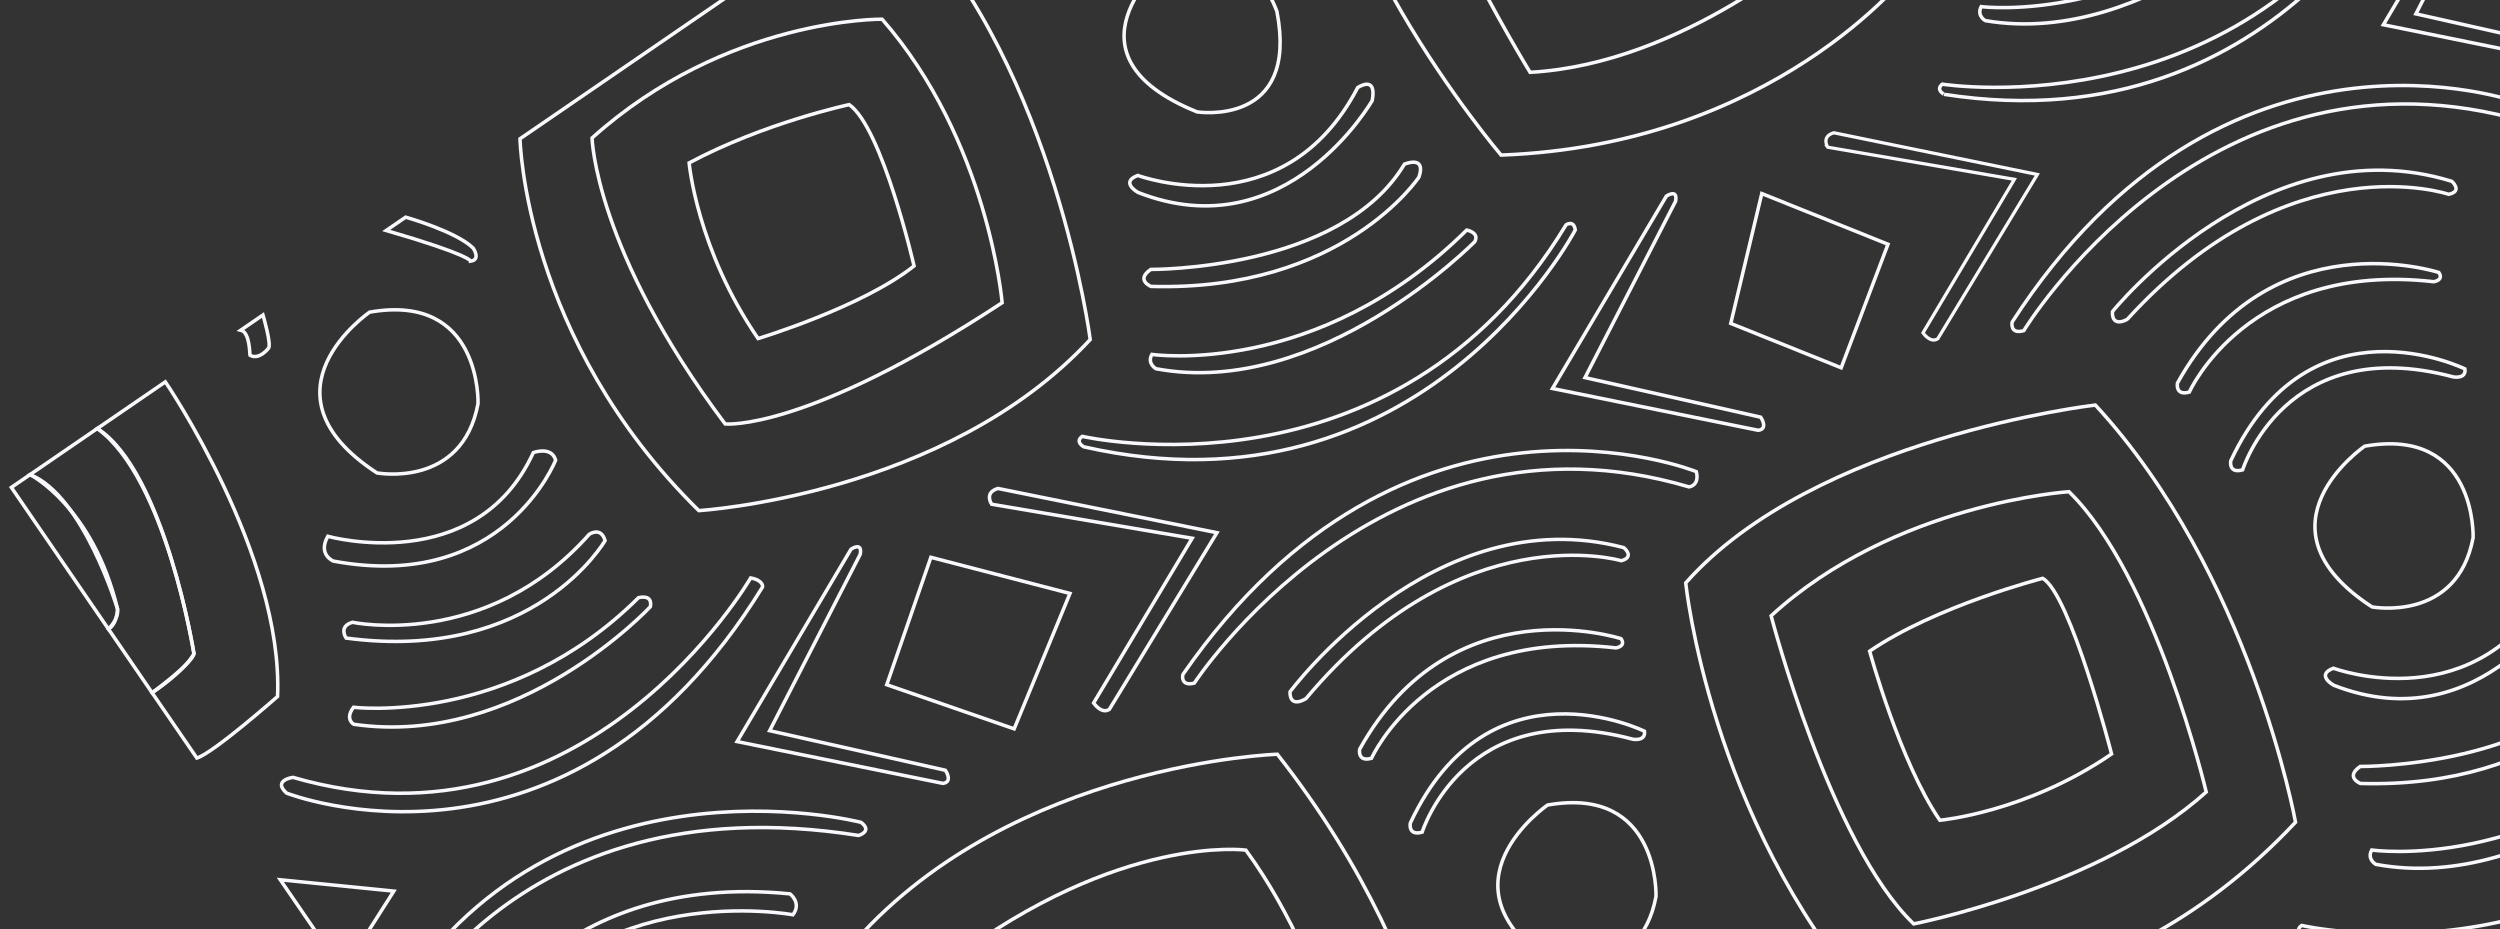 <svg width="226" height="84" viewBox="0 0 226 84" fill="none" xmlns="http://www.w3.org/2000/svg">
<rect x="0" y="0" width="226" height="84" fill="#333333" stroke="none"/>
<path d="M9.797 56.857C9.797 56.857 10.756 55.994 10.625 55.05C10.625 55.05 7.514 44.782 2.715 42.905L1.027 44.062L9.797 56.857Z" stroke="#F8F9FD" stroke-width="0.319" stroke-miterlimit="10"/>
<path d="M13.749 62.623C13.749 62.623 16.609 60.765 17.534 59.099C17.534 59.099 15.037 43.243 8.796 38.737L2.715 42.905C2.715 42.905 8.378 45.74 10.625 55.05C10.625 55.05 10.573 56.481 9.797 56.857L13.749 62.623Z" stroke="#F8F9FD" stroke-width="0.319" stroke-miterlimit="10"/>
<path d="M14.948 34.52C14.948 34.52 25.635 50.188 25.09 62.962C25.09 62.962 19.292 68.072 17.797 68.528L13.749 62.623C13.749 62.623 17.368 59.987 17.534 59.099C17.534 59.099 14.851 42.595 8.796 38.737L14.948 34.52Z" stroke="#F8F9FD" stroke-width="0.319" stroke-miterlimit="10"/>
<path d="M47.008 12.547C47.008 12.547 47.37 30.64 63.174 46.159C63.174 46.159 85.498 44.808 98.556 30.692C98.556 30.692 95.409 6.499 82.106 -7.634C82.106 -7.634 77.923 -8.384 74.639 -6.391L47.008 12.547Z" stroke="#F8F9FD" stroke-width="0.319" stroke-miterlimit="10"/>
<path d="M53.521 12.475C53.521 12.475 53.769 22.638 65.556 38.327C65.556 38.327 72.776 39.061 90.594 27.366C90.594 27.366 89.342 12.724 79.743 1.735C79.743 1.735 65.674 1.561 53.521 12.475Z" stroke="#F8F9FD" stroke-width="0.319" stroke-miterlimit="10"/>
<path d="M62.297 14.726C62.297 14.726 62.988 22.519 68.53 30.605C68.53 30.605 77.95 27.765 82.631 24.04C82.631 24.04 79.751 11.547 76.769 9.457C76.769 9.457 69.106 11.092 62.297 14.726Z" stroke="#F8F9FD" stroke-width="0.319" stroke-miterlimit="10"/>
<path d="M95.661 -1.425C95.661 -1.425 99.52 -13.886 114.703 -9.826C114.703 -9.826 115.888 -9.605 115.758 -10.549C115.758 -10.549 101.72 -17.461 94.587 -2.238C94.587 -2.238 94.366 -1.053 95.661 -1.425Z" stroke="#F8F9FD" stroke-width="0.319" stroke-miterlimit="10"/>
<path d="M105.212 -3.32C105.212 -3.32 95.389 4.962 108.222 10.117C108.222 10.117 117.46 11.535 115.434 1.04C115.434 1.04 112.243 -8.139 105.212 -3.32Z" stroke="#F8F9FD" stroke-width="0.319" stroke-miterlimit="10"/>
<path d="M102.858 15.86C102.858 15.86 116.042 20.774 122.734 7.921C122.734 7.921 124.491 6.716 124.049 9.086C124.049 9.086 116.303 22.662 102.878 17.397C102.878 17.397 101.211 16.472 102.858 15.86Z" stroke="#F8F9FD" stroke-width="0.319" stroke-miterlimit="10"/>
<path d="M104.031 24.356C104.031 24.356 121.173 24.491 126.96 14.841C126.96 14.841 128.958 13.988 128.275 16.006C128.275 16.006 121.434 26.378 104.051 25.893C104.051 25.893 102.625 25.32 104.031 24.356Z" stroke="#F8F9FD" stroke-width="0.319" stroke-miterlimit="10"/>
<path d="M104.13 32.039C104.13 32.039 119.052 34.211 132.592 20.797C132.592 20.797 133.777 21.019 133.315 21.852C133.315 21.852 119.313 36.099 104.501 33.334C104.501 33.334 103.668 32.872 104.13 32.039Z" stroke="#F8F9FD" stroke-width="0.319" stroke-miterlimit="10"/>
<path d="M97.841 39.448C97.841 39.448 126.059 45.942 141.57 20.327C141.57 20.327 142.273 19.845 142.404 20.79C142.404 20.79 128.559 47.328 97.972 40.392C97.972 40.392 97.138 39.93 97.841 39.448Z" stroke="#F8F9FD" stroke-width="0.319" stroke-miterlimit="10"/>
<path d="M226.689 20.889C226.689 20.889 230.038 42.36 244.325 59.435C244.325 59.435 264.169 58.234 283.353 42.502C283.353 42.502 282.504 22.417 264.995 2.901C264.995 2.901 242.67 4.252 226.689 20.889Z" stroke="#F8F9FD" stroke-width="0.319" stroke-miterlimit="10"/>
<path d="M160.11 55.67C160.11 55.67 165.458 76.288 172.999 83.52C172.999 83.52 189.86 80.23 199.443 71.596C199.443 71.596 194.817 52.032 187.036 44.449C187.036 44.449 171.209 45.479 160.11 55.67Z" stroke="#F8F9FD" stroke-width="0.319" stroke-miterlimit="10"/>
<path d="M169.017 58.865C169.017 58.865 171.747 68.878 175.361 74.151C175.361 74.151 183.154 73.46 190.887 68.159C190.887 68.159 187.155 53.667 184.655 52.281C184.655 52.281 174.993 54.77 169.017 58.865Z" stroke="#F8F9FD" stroke-width="0.319" stroke-miterlimit="10"/>
<path d="M152.389 52.696C152.389 52.696 154.553 73.946 168.95 90.429C168.95 90.429 189.908 93.115 207.516 74.329C207.516 74.329 203.444 51.803 189.418 36.616C189.418 36.616 164.041 39.543 152.389 52.696Z" stroke="#F8F9FD" stroke-width="0.319" stroke-miterlimit="10"/>
<path d="M131.699 107.693C131.699 107.693 131.573 88.663 115.47 68.183C115.47 68.183 91.719 68.961 77.385 84.986C77.385 84.986 81.517 112.121 94.78 123.181C94.78 123.181 110.647 125.223 131.699 107.693Z" stroke="#F8F9FD" stroke-width="0.319" stroke-miterlimit="10"/>
<path d="M85.921 86.886C85.921 86.886 86.339 101.065 97.272 114.756C97.272 114.756 112.748 113.966 123.495 104.016C123.495 104.016 120.928 88.209 112.626 76.849C112.626 76.849 101.258 75.34 85.921 86.886Z" stroke="#F8F9FD" stroke-width="0.319" stroke-miterlimit="10"/>
<path d="M94.014 91.155C94.014 91.155 97.115 102.464 100.357 106.441C100.357 106.441 106.503 106.362 115.292 100.339C115.292 100.339 112.673 89.734 108.356 84.942C108.356 84.942 107.854 82.703 94.014 91.155Z" stroke="#F8F9FD" stroke-width="0.319" stroke-miterlimit="10"/>
<path d="M151.172 -32.755C151.172 -32.755 163.792 -16.604 164.412 -5.145C164.412 -5.145 152.258 5.768 138.319 6.538C138.319 6.538 125.4 -14.573 127.691 -20.277C127.691 -20.277 135.255 -29.595 151.172 -32.755Z" stroke="#F8F9FD" stroke-width="0.319" stroke-miterlimit="10"/>
<path d="M155.573 -39.904C155.573 -39.904 175.882 -14.04 172.486 -2.412C172.486 -2.412 160.391 13.111 135.697 14.019C135.697 14.019 117.093 -7.847 119.487 -23.954C119.487 -23.954 136.282 -41.665 155.573 -39.904Z" stroke="#F8F9FD" stroke-width="0.319" stroke-miterlimit="10"/>
<path d="M148.68 -24.33C148.68 -24.33 156.982 -12.97 156.098 -8.23C156.098 -8.23 148.143 -1.745 141.515 -2.369C141.515 -2.369 132.952 -15.616 135.764 -17.544C135.764 -17.544 139.26 -21.49 148.68 -24.33Z" stroke="#F8F9FD" stroke-width="0.319" stroke-miterlimit="10"/>
<path d="M179.097 0.6C179.097 0.6 194.039 2.501 207.351 -11.17C207.351 -11.17 208.536 -10.949 208.109 -10.14C208.109 -10.14 194.394 4.376 179.503 1.872C179.527 1.907 178.659 1.469 179.097 0.6Z" stroke="#F8F9FD" stroke-width="0.319" stroke-miterlimit="10"/>
<path d="M175.581 7.608C175.581 7.608 204.199 12.122 217.877 -14.509C217.877 -14.509 218.556 -15.026 218.721 -14.106C218.721 -14.106 206.732 13.331 175.747 8.528C175.806 8.539 174.926 8.16 175.581 7.608Z" stroke="#F8F9FD" stroke-width="0.319" stroke-miterlimit="10"/>
<path d="M213.77 40.334C213.77 40.334 203.224 47.563 214.43 54.866C214.43 54.866 222.132 56.304 223.57 48.602C223.57 48.602 223.913 38.549 213.77 40.334Z" stroke="#F8F9FD" stroke-width="0.319" stroke-miterlimit="10"/>
<path d="M197.915 35.444C197.915 35.444 203.2 23.555 220.01 25.467C220.01 25.467 220.954 25.336 220.472 24.633C220.472 24.633 205.159 19.629 196.84 34.63C196.84 34.63 196.619 35.815 197.915 35.444Z" stroke="#F8F9FD" stroke-width="0.319" stroke-miterlimit="10"/>
<path d="M202.733 42.474C202.733 42.474 206.592 30.013 221.775 34.073C221.775 34.073 222.96 34.294 222.83 33.35C222.83 33.35 208.792 26.438 201.659 41.661C201.659 41.661 201.438 42.846 202.733 42.474Z" stroke="#F8F9FD" stroke-width="0.319" stroke-miterlimit="10"/>
<path d="M182.949 29.891C182.949 29.891 198.992 3.395 227.066 10.658C227.066 10.658 228.01 10.528 227.663 9.268C227.663 9.268 201.035 -0.485 181.898 29.112C181.898 29.112 181.653 30.262 182.949 29.891Z" stroke="#F8F9FD" stroke-width="0.315" stroke-miterlimit="10"/>
<path d="M190.965 28.169C190.965 28.169 204.659 11.136 221.643 16.391C221.643 16.391 222.671 17.288 221.362 17.565C221.362 17.565 207.067 12.689 192.345 28.825C192.369 28.86 190.89 29.718 190.965 28.169Z" stroke="#F8F9FD" stroke-width="0.315" stroke-miterlimit="10"/>
<path d="M213.362 69.289C213.362 69.289 230.504 69.424 236.291 59.774C236.291 59.774 238.29 58.921 237.606 60.939C237.606 60.939 230.765 71.312 213.382 70.826C213.382 70.826 211.956 70.253 213.362 69.289Z" stroke="#F8F9FD" stroke-width="0.319" stroke-miterlimit="10"/>
<path d="M214.405 76.841C214.405 76.841 229.327 79.014 242.867 65.6C242.867 65.6 244.052 65.822 243.59 66.655C243.59 66.655 229.588 80.902 214.776 78.137C214.776 78.137 213.943 77.675 214.405 76.841Z" stroke="#F8F9FD" stroke-width="0.319" stroke-miterlimit="10"/>
<path d="M208.074 83.661C208.074 83.661 236.291 90.154 251.802 64.54C251.802 64.54 252.505 64.058 252.636 65.002C252.636 65.002 238.791 91.541 208.204 84.605C208.204 84.605 207.371 84.143 208.074 83.661Z" stroke="#F8F9FD" stroke-width="0.319" stroke-miterlimit="10"/>
<path d="M210.943 60.407C210.943 60.407 224.127 65.321 230.818 52.468C230.818 52.468 232.576 51.263 232.134 53.633C232.134 53.633 224.388 67.209 210.963 61.944C210.963 61.944 209.296 61.019 210.943 60.407Z" stroke="#F8F9FD" stroke-width="0.319" stroke-miterlimit="10"/>
<path d="M139.903 72.775C139.903 72.775 129.357 80.003 140.563 87.306C140.563 87.306 148.265 88.744 149.703 81.042C149.703 81.042 150.047 70.99 139.903 72.775Z" stroke="#F8F9FD" stroke-width="0.319" stroke-miterlimit="10"/>
<path d="M123.985 68.547C123.985 68.547 129.27 56.658 146.081 58.57C146.081 58.57 147.025 58.439 146.543 57.736C146.543 57.736 131.229 52.732 122.911 67.733C122.911 67.733 122.69 68.918 123.985 68.547Z" stroke="#F8F9FD" stroke-width="0.319" stroke-miterlimit="10"/>
<path d="M128.563 75.226C128.563 75.226 132.422 62.764 147.605 66.825C147.605 66.825 148.79 67.046 148.66 66.102C148.66 66.102 134.622 59.19 127.489 74.412C127.489 74.412 127.267 75.597 128.563 75.226Z" stroke="#F8F9FD" stroke-width="0.319" stroke-miterlimit="10"/>
<path d="M107.963 61.755C107.963 61.755 124.888 35.791 152.691 44.016C152.691 44.016 153.659 43.92 153.347 42.636C153.347 42.636 127.038 31.992 106.948 60.952C106.924 60.917 106.644 62.091 107.963 61.755Z" stroke="#F8F9FD" stroke-width="0.315" stroke-miterlimit="10"/>
<path d="M116.614 62.542C116.614 62.542 129.581 44.975 146.792 49.506C146.792 49.506 147.831 50.343 146.57 50.691C146.57 50.691 132.105 46.396 118.064 63.15C118.029 63.174 116.599 64.103 116.614 62.542Z" stroke="#F8F9FD" stroke-width="0.315" stroke-miterlimit="10"/>
<path d="M136.773 93.16C136.773 93.16 149.957 98.073 156.648 85.221C156.648 85.221 158.406 84.016 157.964 86.386C157.964 86.386 150.218 99.961 136.793 94.696C136.793 94.696 135.126 93.772 136.773 93.16Z" stroke="#F8F9FD" stroke-width="0.319" stroke-miterlimit="10"/>
<path d="M217.422 106.497C217.422 106.497 234.395 80.604 262.187 88.888C262.187 88.888 263.155 88.793 262.843 87.508C262.843 87.508 236.545 76.805 216.383 105.66C216.383 105.66 216.102 106.833 217.422 106.497Z" stroke="#F8F9FD" stroke-width="0.315" stroke-miterlimit="10"/>
<path d="M233.917 -14.549L229.798 -3.976L239.779 0.033L245.435 -10.56L233.917 -14.549Z" stroke="#F8F9FD" stroke-width="0.319" stroke-miterlimit="10"/>
<path d="M215.456 2.237L225.753 -15.154C225.753 -15.154 226.808 -15.877 226.586 -14.692L218.398 1.254L234.285 4.832C234.285 4.832 235.007 5.887 234.063 6.017L215.456 2.237Z" stroke="#F8F9FD" stroke-width="0.319" stroke-miterlimit="10"/>
<path d="M84.151 50.382L80.162 61.899L91.68 65.889L96.724 53.648L84.151 50.382Z" stroke="#F8F9FD" stroke-width="0.319" stroke-miterlimit="10"/>
<path d="M66.634 67.038L76.931 49.647C76.931 49.647 77.986 48.924 77.764 50.109L69.576 66.055L85.463 69.633C85.463 69.633 86.186 70.688 85.242 70.818L66.634 67.038Z" stroke="#F8F9FD" stroke-width="0.319" stroke-miterlimit="10"/>
<path d="M90.218 44.157L110.011 48.158L100.286 64.123C99.583 64.605 98.861 63.55 98.861 63.55L107.771 48.66L89.646 45.583C89.646 45.583 88.923 44.528 90.218 44.157Z" stroke="#F8F9FD" stroke-width="0.319" stroke-miterlimit="10"/>
<path d="M198.957 88.98L218.75 92.981L209.025 108.946C208.322 109.428 207.599 108.373 207.599 108.373L216.51 93.482L198.384 90.405C198.384 90.405 197.661 89.351 198.957 88.98Z" stroke="#F8F9FD" stroke-width="0.319" stroke-miterlimit="10"/>
<path d="M159.265 17.499L156.461 29.238L166.442 33.247L170.673 22.081L159.265 17.499Z" stroke="#F8F9FD" stroke-width="0.319" stroke-miterlimit="10"/>
<path d="M140.342 35.12L150.639 17.729C150.639 17.729 151.694 17.006 151.472 18.191L143.284 34.136L159.171 37.715C159.171 37.715 159.893 38.769 158.949 38.9L140.342 35.12Z" stroke="#F8F9FD" stroke-width="0.319" stroke-miterlimit="10"/>
<path d="M165.779 12.002L184.174 15.773L175.18 30.617C174.512 31.075 173.837 30.091 173.837 30.091L182.099 16.213L165.229 13.309C165.253 13.344 164.578 12.36 165.779 12.002Z" stroke="#F8F9FD" stroke-width="0.296" stroke-miterlimit="10"/>
<path d="M71.429 90.618C72.699 91.039 72.002 89.192 72.002 89.192C57.502 83.113 47.205 100.504 47.205 100.504C47.205 100.504 47.576 101.8 48.52 101.67C48.52 101.67 57.541 86.186 71.429 90.618Z" stroke="#F8F9FD" stroke-width="0.319" stroke-miterlimit="10"/>
<path d="M42.978 93.585C42.978 93.585 50.352 78.713 71.421 80.807C71.421 80.807 72.495 81.621 71.681 82.695C71.681 82.695 53.315 79.266 44.755 93.916C44.755 93.916 43.942 94.991 42.978 93.585Z" stroke="#F8F9FD" stroke-width="0.319" stroke-miterlimit="10"/>
<path d="M77.618 75.526C77.618 75.526 78.914 75.155 77.84 74.341C77.84 74.341 48.971 66.898 34.676 92.403C34.676 92.403 34.111 93.462 35.471 93.563C35.471 93.563 45.755 70.498 77.618 75.526Z" stroke="#F8F9FD" stroke-width="0.319" stroke-miterlimit="10"/>
<path d="M26.484 70.273C26.484 70.273 24.596 70.534 25.911 71.699C25.911 71.699 51.336 81.657 68.937 53.06C68.937 53.06 69.047 52.467 67.862 52.246C67.862 52.246 52.944 77.972 26.484 70.273Z" stroke="#F8F9FD" stroke-width="0.319" stroke-miterlimit="10"/>
<path d="M31.958 63.938C31.958 63.938 46.047 65.648 57.719 54.032C57.719 54.032 59.015 53.66 58.794 54.845C58.794 54.845 46.901 67.647 31.978 65.474C31.978 65.474 31.145 65.012 31.958 63.938Z" stroke="#F8F9FD" stroke-width="0.319" stroke-miterlimit="10"/>
<path d="M31.287 57.681C31.287 57.681 30.564 56.627 31.86 56.255C31.86 56.255 43.95 58.819 53.272 48.296C53.272 48.296 54.326 47.574 54.698 48.869C54.698 48.869 48.338 59.944 31.287 57.681Z" stroke="#F8F9FD" stroke-width="0.319" stroke-miterlimit="10"/>
<path d="M29.632 48.482C29.632 48.482 43.038 52.21 48.212 40.914C48.212 40.914 49.859 40.302 50.23 41.597C50.23 41.597 45.538 53.597 30.134 50.721C30.134 50.721 28.708 50.148 29.632 48.482Z" stroke="#F8F9FD" stroke-width="0.319" stroke-miterlimit="10"/>
<path d="M33.414 28.219C33.414 28.219 22.868 35.447 34.074 42.751C34.074 42.751 41.776 44.188 43.214 36.486C43.214 36.486 43.557 26.434 33.414 28.219Z" stroke="#F8F9FD" stroke-width="0.319" stroke-miterlimit="10"/>
<path d="M42.552 23.61C42.552 23.61 42.592 23.066 34.915 20.835L36.673 19.631C36.673 19.631 41.217 20.908 42.773 22.425C42.773 22.425 43.496 23.48 42.552 23.61Z" stroke="#F8F9FD" stroke-width="0.319" stroke-miterlimit="10"/>
<path d="M21.768 29.847L23.772 28.473C23.772 28.473 24.599 31.264 24.248 31.505C24.248 31.505 23.434 32.58 22.601 32.117C22.566 32.142 22.621 30.037 21.768 29.847Z" stroke="#F8F9FD" stroke-width="0.319" stroke-miterlimit="10"/>
<path d="M35.6 80.558L25.338 79.531L31 87.792L35.6 80.558Z" stroke="#F8F9FD" stroke-width="0.319" stroke-miterlimit="10"/>
</svg>
